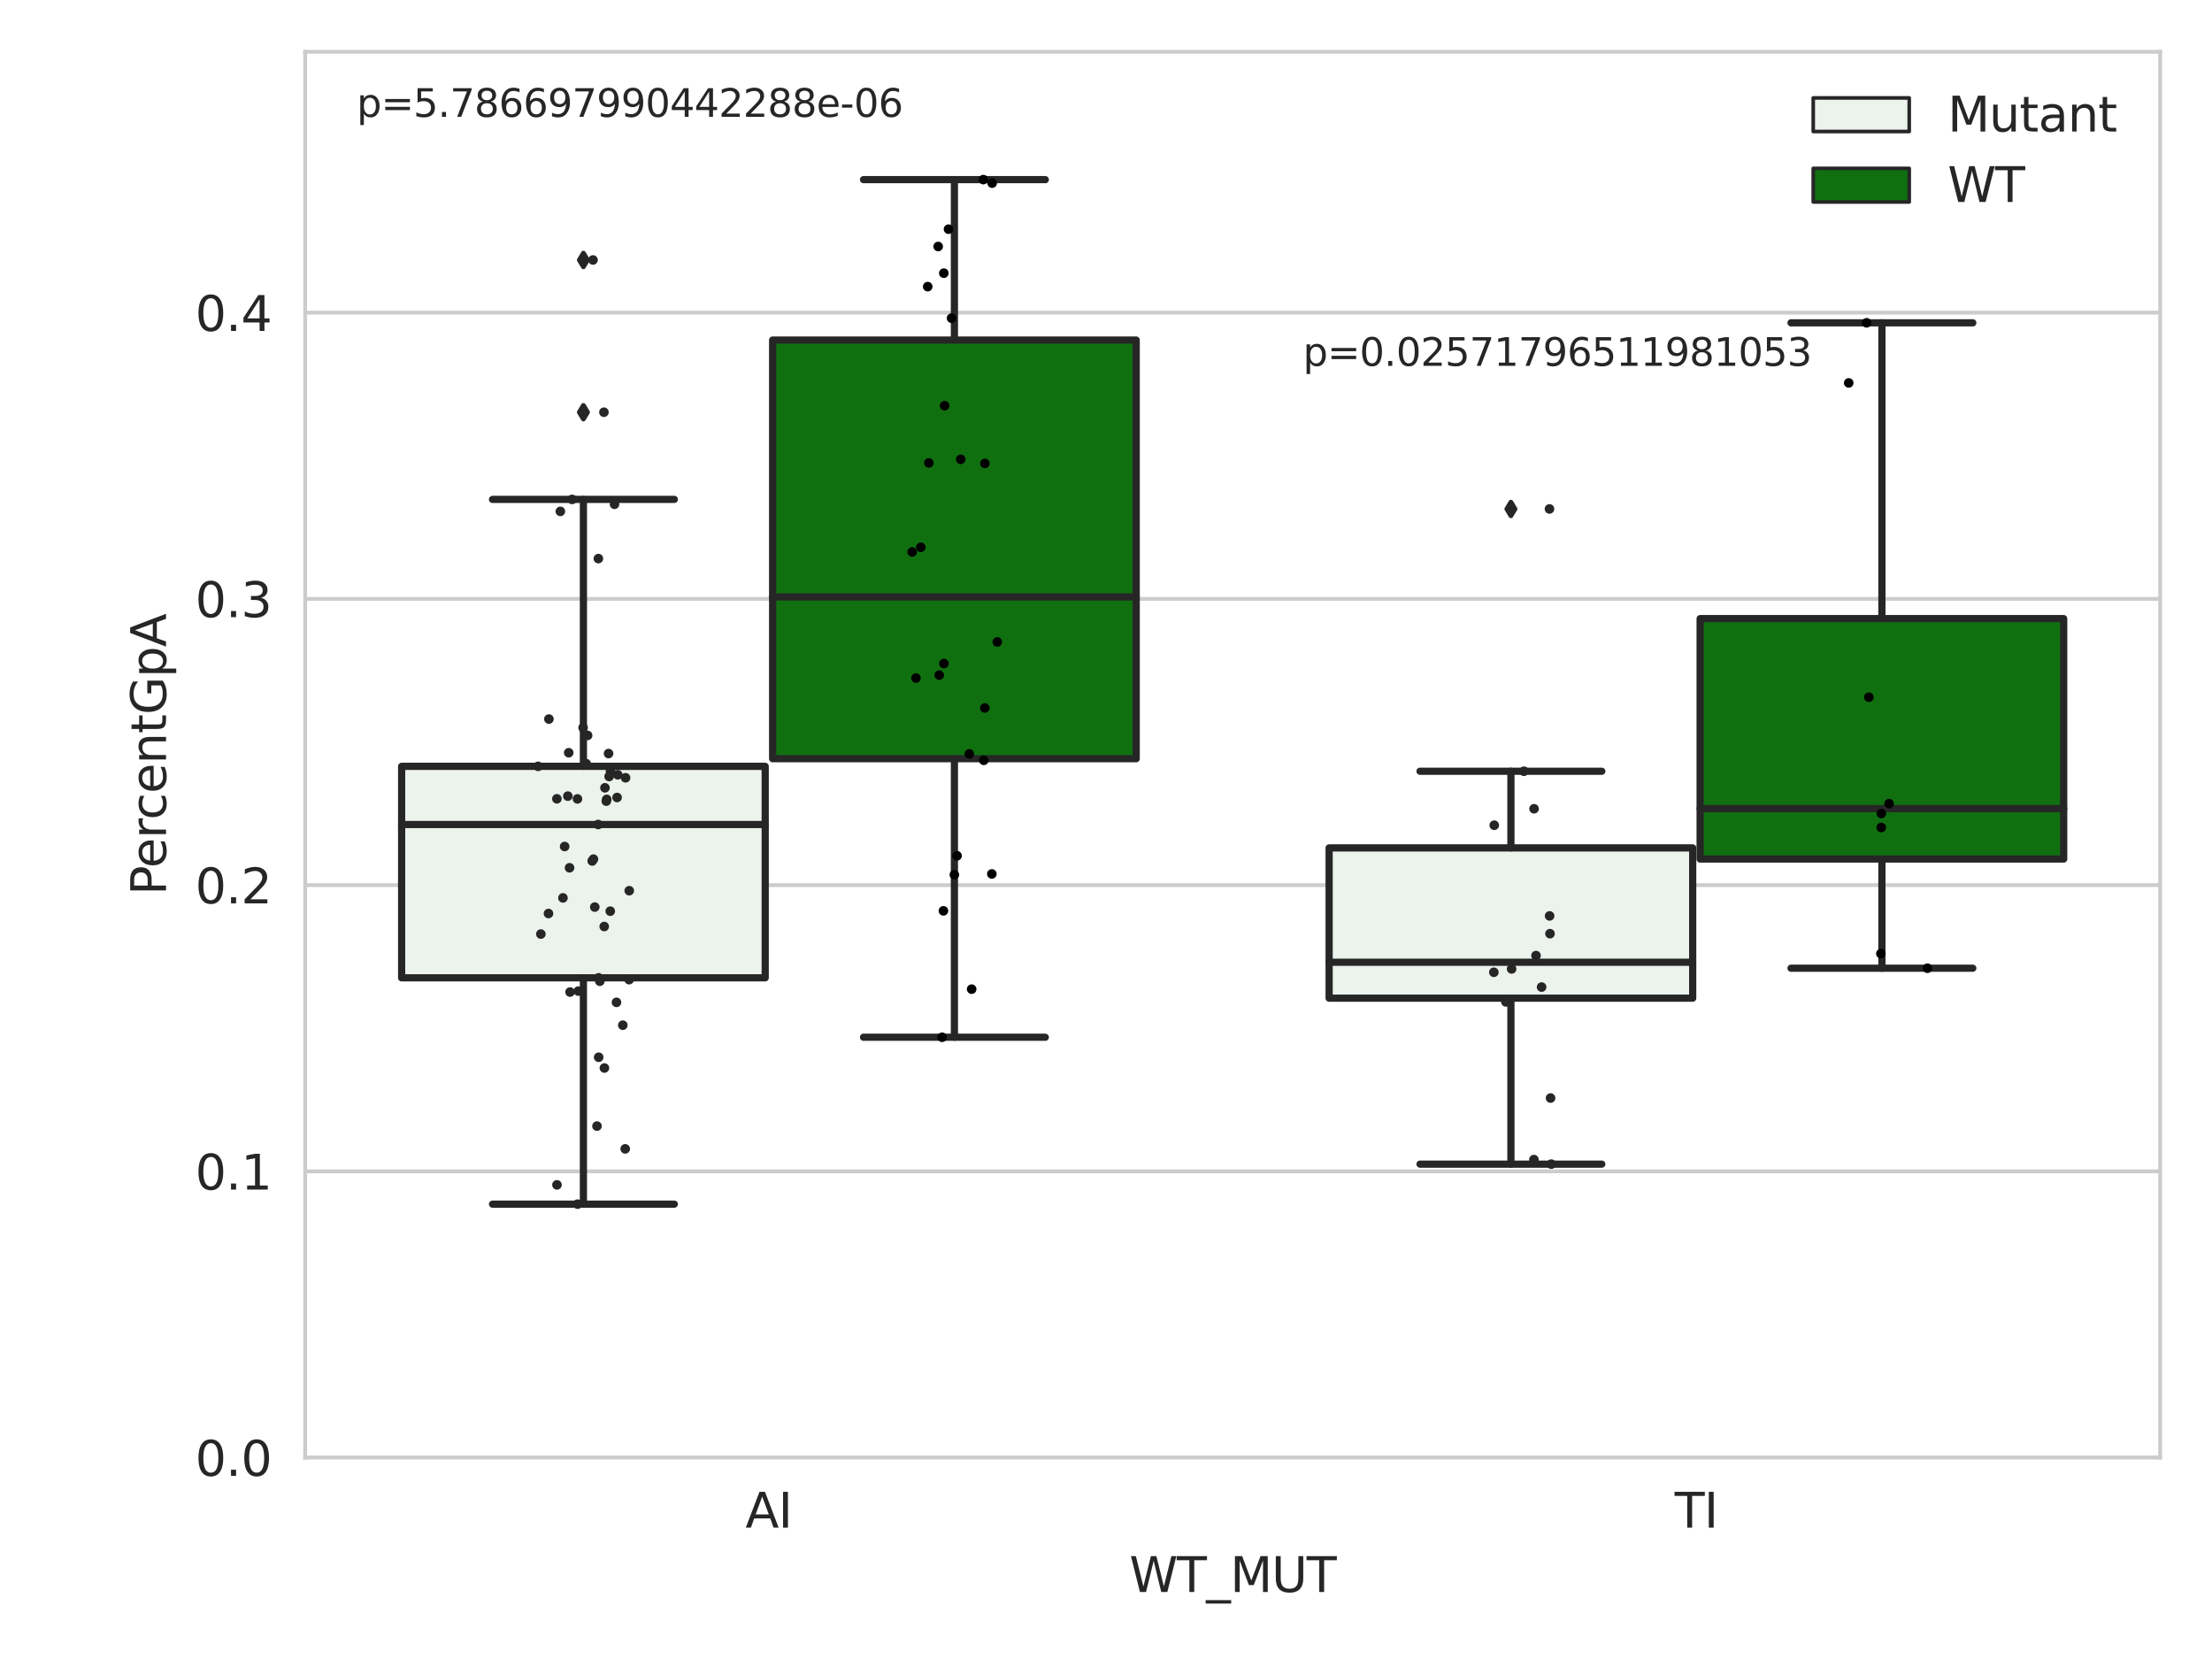 <?xml version="1.0" encoding="utf-8" standalone="no"?>
<!DOCTYPE svg PUBLIC "-//W3C//DTD SVG 1.1//EN"
  "http://www.w3.org/Graphics/SVG/1.1/DTD/svg11.dtd">
<svg xmlns:xlink="http://www.w3.org/1999/xlink" width="460.8pt" height="345.6pt" viewBox="0 0 460.8 345.6" xmlns="http://www.w3.org/2000/svg" version="1.1">
 <defs>
  <style type="text/css">*{stroke-linejoin: round; stroke-linecap: butt}</style>
 </defs>
 <g id="figure_1">
  <g id="patch_1">
   <path d="M 0 345.6 
L 460.8 345.6 
L 460.8 0 
L 0 0 
z
" style="fill: #ffffff"/>
  </g>
  <g id="axes_1">
   <g id="patch_2">
    <path d="M 63.571 303.64 
L 450 303.64 
L 450 10.8 
L 63.571 10.8 
z
" style="fill: #ffffff"/>
   </g>
   <g id="matplotlib.axis_1">
    <g id="xtick_1">
     <g id="text_1">
      <!-- AI -->
      <g style="fill: #262626" transform="translate(155.283 318.238)scale(0.1 -0.1)">
       <defs>
        <path id="DejaVuSans-41" d="M 2188 4044 
L 1331 1722 
L 3047 1722 
L 2188 4044 
z
M 1831 4666 
L 2547 4666 
L 4325 0 
L 3669 0 
L 3244 1197 
L 1141 1197 
L 716 0 
L 50 0 
L 1831 4666 
z
" transform="scale(0.016)"/>
        <path id="DejaVuSans-49" d="M 628 4666 
L 1259 4666 
L 1259 0 
L 628 0 
L 628 4666 
z
" transform="scale(0.016)"/>
       </defs>
       <use xlink:href="#DejaVuSans-41"/>
       <use xlink:href="#DejaVuSans-49" x="68.408"/>
      </g>
     </g>
    </g>
    <g id="xtick_2">
     <g id="text_2">
      <!-- TI -->
      <g style="fill: #262626" transform="translate(348.864 318.238)scale(0.1 -0.1)">
       <defs>
        <path id="DejaVuSans-54" d="M -19 4666 
L 3928 4666 
L 3928 4134 
L 2272 4134 
L 2272 0 
L 1638 0 
L 1638 4134 
L -19 4134 
L -19 4666 
z
" transform="scale(0.016)"/>
       </defs>
       <use xlink:href="#DejaVuSans-54"/>
       <use xlink:href="#DejaVuSans-49" x="61.084"/>
      </g>
     </g>
    </g>
    <g id="text_3">
     <!-- WT_MUT -->
     <g style="fill: #262626" transform="translate(235.261 331.638)scale(0.1 -0.1)">
      <defs>
       <path id="DejaVuSans-57" d="M 213 4666 
L 850 4666 
L 1831 722 
L 2809 4666 
L 3519 4666 
L 4500 722 
L 5478 4666 
L 6119 4666 
L 4947 0 
L 4153 0 
L 3169 4050 
L 2175 0 
L 1381 0 
L 213 4666 
z
" transform="scale(0.016)"/>
       <path id="DejaVuSans-5f" d="M 3263 -1063 
L 3263 -1509 
L -63 -1509 
L -63 -1063 
L 3263 -1063 
z
" transform="scale(0.016)"/>
       <path id="DejaVuSans-4d" d="M 628 4666 
L 1569 4666 
L 2759 1491 
L 3956 4666 
L 4897 4666 
L 4897 0 
L 4281 0 
L 4281 4097 
L 3078 897 
L 2444 897 
L 1241 4097 
L 1241 0 
L 628 0 
L 628 4666 
z
" transform="scale(0.016)"/>
       <path id="DejaVuSans-55" d="M 556 4666 
L 1191 4666 
L 1191 1831 
Q 1191 1081 1462 751 
Q 1734 422 2344 422 
Q 2950 422 3222 751 
Q 3494 1081 3494 1831 
L 3494 4666 
L 4128 4666 
L 4128 1753 
Q 4128 841 3676 375 
Q 3225 -91 2344 -91 
Q 1459 -91 1007 375 
Q 556 841 556 1753 
L 556 4666 
z
" transform="scale(0.016)"/>
      </defs>
      <use xlink:href="#DejaVuSans-57"/>
      <use xlink:href="#DejaVuSans-54" x="98.877"/>
      <use xlink:href="#DejaVuSans-5f" x="159.961"/>
      <use xlink:href="#DejaVuSans-4d" x="209.961"/>
      <use xlink:href="#DejaVuSans-55" x="296.24"/>
      <use xlink:href="#DejaVuSans-54" x="369.434"/>
     </g>
    </g>
   </g>
   <g id="matplotlib.axis_2">
    <g id="ytick_1">
     <g id="line2d_1">
      <path d="M 63.571 303.64 
L 450 303.64 
" clip-path="url(#pd781bfa900)" style="fill: none; stroke: #cccccc; stroke-width: 0.8; stroke-linecap: round"/>
     </g>
     <g id="text_4">
      <!-- 0.0 -->
      <g style="fill: #262626" transform="translate(40.668 307.439)scale(0.1 -0.1)">
       <defs>
        <path id="DejaVuSans-30" d="M 2034 4250 
Q 1547 4250 1301 3770 
Q 1056 3291 1056 2328 
Q 1056 1369 1301 889 
Q 1547 409 2034 409 
Q 2525 409 2770 889 
Q 3016 1369 3016 2328 
Q 3016 3291 2770 3770 
Q 2525 4250 2034 4250 
z
M 2034 4750 
Q 2819 4750 3233 4129 
Q 3647 3509 3647 2328 
Q 3647 1150 3233 529 
Q 2819 -91 2034 -91 
Q 1250 -91 836 529 
Q 422 1150 422 2328 
Q 422 3509 836 4129 
Q 1250 4750 2034 4750 
z
" transform="scale(0.016)"/>
        <path id="DejaVuSans-2e" d="M 684 794 
L 1344 794 
L 1344 0 
L 684 0 
L 684 794 
z
" transform="scale(0.016)"/>
       </defs>
       <use xlink:href="#DejaVuSans-30"/>
       <use xlink:href="#DejaVuSans-2e" x="63.623"/>
       <use xlink:href="#DejaVuSans-30" x="95.41"/>
      </g>
     </g>
    </g>
    <g id="ytick_2">
     <g id="line2d_2">
      <path d="M 63.571 244.014 
L 450 244.014 
" clip-path="url(#pd781bfa900)" style="fill: none; stroke: #cccccc; stroke-width: 0.8; stroke-linecap: round"/>
     </g>
     <g id="text_5">
      <!-- 0.1 -->
      <g style="fill: #262626" transform="translate(40.668 247.813)scale(0.1 -0.1)">
       <defs>
        <path id="DejaVuSans-31" d="M 794 531 
L 1825 531 
L 1825 4091 
L 703 3866 
L 703 4441 
L 1819 4666 
L 2450 4666 
L 2450 531 
L 3481 531 
L 3481 0 
L 794 0 
L 794 531 
z
" transform="scale(0.016)"/>
       </defs>
       <use xlink:href="#DejaVuSans-30"/>
       <use xlink:href="#DejaVuSans-2e" x="63.623"/>
       <use xlink:href="#DejaVuSans-31" x="95.41"/>
      </g>
     </g>
    </g>
    <g id="ytick_3">
     <g id="line2d_3">
      <path d="M 63.571 184.388 
L 450 184.388 
" clip-path="url(#pd781bfa900)" style="fill: none; stroke: #cccccc; stroke-width: 0.8; stroke-linecap: round"/>
     </g>
     <g id="text_6">
      <!-- 0.2 -->
      <g style="fill: #262626" transform="translate(40.668 188.187)scale(0.1 -0.1)">
       <defs>
        <path id="DejaVuSans-32" d="M 1228 531 
L 3431 531 
L 3431 0 
L 469 0 
L 469 531 
Q 828 903 1448 1529 
Q 2069 2156 2228 2338 
Q 2531 2678 2651 2914 
Q 2772 3150 2772 3378 
Q 2772 3750 2511 3984 
Q 2250 4219 1831 4219 
Q 1534 4219 1204 4116 
Q 875 4013 500 3803 
L 500 4441 
Q 881 4594 1212 4672 
Q 1544 4750 1819 4750 
Q 2544 4750 2975 4387 
Q 3406 4025 3406 3419 
Q 3406 3131 3298 2873 
Q 3191 2616 2906 2266 
Q 2828 2175 2409 1742 
Q 1991 1309 1228 531 
z
" transform="scale(0.016)"/>
       </defs>
       <use xlink:href="#DejaVuSans-30"/>
       <use xlink:href="#DejaVuSans-2e" x="63.623"/>
       <use xlink:href="#DejaVuSans-32" x="95.41"/>
      </g>
     </g>
    </g>
    <g id="ytick_4">
     <g id="line2d_4">
      <path d="M 63.571 124.762 
L 450 124.762 
" clip-path="url(#pd781bfa900)" style="fill: none; stroke: #cccccc; stroke-width: 0.8; stroke-linecap: round"/>
     </g>
     <g id="text_7">
      <!-- 0.3 -->
      <g style="fill: #262626" transform="translate(40.668 128.561)scale(0.1 -0.1)">
       <defs>
        <path id="DejaVuSans-33" d="M 2597 2516 
Q 3050 2419 3304 2112 
Q 3559 1806 3559 1356 
Q 3559 666 3084 287 
Q 2609 -91 1734 -91 
Q 1441 -91 1130 -33 
Q 819 25 488 141 
L 488 750 
Q 750 597 1062 519 
Q 1375 441 1716 441 
Q 2309 441 2620 675 
Q 2931 909 2931 1356 
Q 2931 1769 2642 2001 
Q 2353 2234 1838 2234 
L 1294 2234 
L 1294 2753 
L 1863 2753 
Q 2328 2753 2575 2939 
Q 2822 3125 2822 3475 
Q 2822 3834 2567 4026 
Q 2313 4219 1838 4219 
Q 1578 4219 1281 4162 
Q 984 4106 628 3988 
L 628 4550 
Q 988 4650 1302 4700 
Q 1616 4750 1894 4750 
Q 2613 4750 3031 4423 
Q 3450 4097 3450 3541 
Q 3450 3153 3228 2886 
Q 3006 2619 2597 2516 
z
" transform="scale(0.016)"/>
       </defs>
       <use xlink:href="#DejaVuSans-30"/>
       <use xlink:href="#DejaVuSans-2e" x="63.623"/>
       <use xlink:href="#DejaVuSans-33" x="95.41"/>
      </g>
     </g>
    </g>
    <g id="ytick_5">
     <g id="line2d_5">
      <path d="M 63.571 65.136 
L 450 65.136 
" clip-path="url(#pd781bfa900)" style="fill: none; stroke: #cccccc; stroke-width: 0.8; stroke-linecap: round"/>
     </g>
     <g id="text_8">
      <!-- 0.4 -->
      <g style="fill: #262626" transform="translate(40.668 68.935)scale(0.1 -0.1)">
       <defs>
        <path id="DejaVuSans-34" d="M 2419 4116 
L 825 1625 
L 2419 1625 
L 2419 4116 
z
M 2253 4666 
L 3047 4666 
L 3047 1625 
L 3713 1625 
L 3713 1100 
L 3047 1100 
L 3047 0 
L 2419 0 
L 2419 1100 
L 313 1100 
L 313 1709 
L 2253 4666 
z
" transform="scale(0.016)"/>
       </defs>
       <use xlink:href="#DejaVuSans-30"/>
       <use xlink:href="#DejaVuSans-2e" x="63.623"/>
       <use xlink:href="#DejaVuSans-34" x="95.41"/>
      </g>
     </g>
    </g>
    <g id="text_9">
     <!-- PercentGpA -->
     <g style="fill: #262626" transform="translate(34.588 186.497)rotate(-90)scale(0.1 -0.1)">
      <defs>
       <path id="DejaVuSans-50" d="M 1259 4147 
L 1259 2394 
L 2053 2394 
Q 2494 2394 2734 2622 
Q 2975 2850 2975 3272 
Q 2975 3691 2734 3919 
Q 2494 4147 2053 4147 
L 1259 4147 
z
M 628 4666 
L 2053 4666 
Q 2838 4666 3239 4311 
Q 3641 3956 3641 3272 
Q 3641 2581 3239 2228 
Q 2838 1875 2053 1875 
L 1259 1875 
L 1259 0 
L 628 0 
L 628 4666 
z
" transform="scale(0.016)"/>
       <path id="DejaVuSans-65" d="M 3597 1894 
L 3597 1613 
L 953 1613 
Q 991 1019 1311 708 
Q 1631 397 2203 397 
Q 2534 397 2845 478 
Q 3156 559 3463 722 
L 3463 178 
Q 3153 47 2828 -22 
Q 2503 -91 2169 -91 
Q 1331 -91 842 396 
Q 353 884 353 1716 
Q 353 2575 817 3079 
Q 1281 3584 2069 3584 
Q 2775 3584 3186 3129 
Q 3597 2675 3597 1894 
z
M 3022 2063 
Q 3016 2534 2758 2815 
Q 2500 3097 2075 3097 
Q 1594 3097 1305 2825 
Q 1016 2553 972 2059 
L 3022 2063 
z
" transform="scale(0.016)"/>
       <path id="DejaVuSans-72" d="M 2631 2963 
Q 2534 3019 2420 3045 
Q 2306 3072 2169 3072 
Q 1681 3072 1420 2755 
Q 1159 2438 1159 1844 
L 1159 0 
L 581 0 
L 581 3500 
L 1159 3500 
L 1159 2956 
Q 1341 3275 1631 3429 
Q 1922 3584 2338 3584 
Q 2397 3584 2469 3576 
Q 2541 3569 2628 3553 
L 2631 2963 
z
" transform="scale(0.016)"/>
       <path id="DejaVuSans-63" d="M 3122 3366 
L 3122 2828 
Q 2878 2963 2633 3030 
Q 2388 3097 2138 3097 
Q 1578 3097 1268 2742 
Q 959 2388 959 1747 
Q 959 1106 1268 751 
Q 1578 397 2138 397 
Q 2388 397 2633 464 
Q 2878 531 3122 666 
L 3122 134 
Q 2881 22 2623 -34 
Q 2366 -91 2075 -91 
Q 1284 -91 818 406 
Q 353 903 353 1747 
Q 353 2603 823 3093 
Q 1294 3584 2113 3584 
Q 2378 3584 2631 3529 
Q 2884 3475 3122 3366 
z
" transform="scale(0.016)"/>
       <path id="DejaVuSans-6e" d="M 3513 2113 
L 3513 0 
L 2938 0 
L 2938 2094 
Q 2938 2591 2744 2837 
Q 2550 3084 2163 3084 
Q 1697 3084 1428 2787 
Q 1159 2491 1159 1978 
L 1159 0 
L 581 0 
L 581 3500 
L 1159 3500 
L 1159 2956 
Q 1366 3272 1645 3428 
Q 1925 3584 2291 3584 
Q 2894 3584 3203 3211 
Q 3513 2838 3513 2113 
z
" transform="scale(0.016)"/>
       <path id="DejaVuSans-74" d="M 1172 4494 
L 1172 3500 
L 2356 3500 
L 2356 3053 
L 1172 3053 
L 1172 1153 
Q 1172 725 1289 603 
Q 1406 481 1766 481 
L 2356 481 
L 2356 0 
L 1766 0 
Q 1100 0 847 248 
Q 594 497 594 1153 
L 594 3053 
L 172 3053 
L 172 3500 
L 594 3500 
L 594 4494 
L 1172 4494 
z
" transform="scale(0.016)"/>
       <path id="DejaVuSans-47" d="M 3809 666 
L 3809 1919 
L 2778 1919 
L 2778 2438 
L 4434 2438 
L 4434 434 
Q 4069 175 3628 42 
Q 3188 -91 2688 -91 
Q 1594 -91 976 548 
Q 359 1188 359 2328 
Q 359 3472 976 4111 
Q 1594 4750 2688 4750 
Q 3144 4750 3555 4637 
Q 3966 4525 4313 4306 
L 4313 3634 
Q 3963 3931 3569 4081 
Q 3175 4231 2741 4231 
Q 1884 4231 1454 3753 
Q 1025 3275 1025 2328 
Q 1025 1384 1454 906 
Q 1884 428 2741 428 
Q 3075 428 3337 486 
Q 3600 544 3809 666 
z
" transform="scale(0.016)"/>
       <path id="DejaVuSans-70" d="M 1159 525 
L 1159 -1331 
L 581 -1331 
L 581 3500 
L 1159 3500 
L 1159 2969 
Q 1341 3281 1617 3432 
Q 1894 3584 2278 3584 
Q 2916 3584 3314 3078 
Q 3713 2572 3713 1747 
Q 3713 922 3314 415 
Q 2916 -91 2278 -91 
Q 1894 -91 1617 61 
Q 1341 213 1159 525 
z
M 3116 1747 
Q 3116 2381 2855 2742 
Q 2594 3103 2138 3103 
Q 1681 3103 1420 2742 
Q 1159 2381 1159 1747 
Q 1159 1113 1420 752 
Q 1681 391 2138 391 
Q 2594 391 2855 752 
Q 3116 1113 3116 1747 
z
" transform="scale(0.016)"/>
      </defs>
      <use xlink:href="#DejaVuSans-50"/>
      <use xlink:href="#DejaVuSans-65" x="56.678"/>
      <use xlink:href="#DejaVuSans-72" x="118.201"/>
      <use xlink:href="#DejaVuSans-63" x="157.064"/>
      <use xlink:href="#DejaVuSans-65" x="212.045"/>
      <use xlink:href="#DejaVuSans-6e" x="273.568"/>
      <use xlink:href="#DejaVuSans-74" x="336.947"/>
      <use xlink:href="#DejaVuSans-47" x="376.156"/>
      <use xlink:href="#DejaVuSans-70" x="453.646"/>
      <use xlink:href="#DejaVuSans-41" x="517.123"/>
     </g>
    </g>
   </g>
   <g id="patch_3">
    <path d="M 83.666 203.7 
L 159.406 203.7 
L 159.406 159.64 
L 83.666 159.64 
L 83.666 203.7 
z
" clip-path="url(#pd781bfa900)" style="fill: #ecf2ec; stroke: #262626; stroke-width: 1.5; stroke-linejoin: miter"/>
   </g>
   <g id="patch_4">
    <path d="M 160.951 158.053 
L 236.691 158.053 
L 236.691 70.84 
L 160.951 70.84 
L 160.951 158.053 
z
" clip-path="url(#pd781bfa900)" style="fill: #107010; stroke: #262626; stroke-width: 1.5; stroke-linejoin: miter"/>
   </g>
   <g id="patch_5">
    <path d="M 276.88 207.942 
L 352.62 207.942 
L 352.62 176.633 
L 276.88 176.633 
L 276.88 207.942 
z
" clip-path="url(#pd781bfa900)" style="fill: #ecf2ec; stroke: #262626; stroke-width: 1.5; stroke-linejoin: miter"/>
   </g>
   <g id="patch_6">
    <path d="M 354.166 178.954 
L 429.906 178.954 
L 429.906 128.869 
L 354.166 128.869 
L 354.166 178.954 
z
" clip-path="url(#pd781bfa900)" style="fill: #107010; stroke: #262626; stroke-width: 1.5; stroke-linejoin: miter"/>
   </g>
   <g id="patch_7">
    <path d="M 160.178 303.64 
L 160.178 303.64 
L 160.178 303.64 
L 160.178 303.64 
z
" clip-path="url(#pd781bfa900)" style="fill: #ecf2ec; stroke: #262626; stroke-width: 0.75; stroke-linejoin: miter"/>
   </g>
   <g id="patch_8">
    <path d="M 160.178 303.64 
L 160.178 303.64 
L 160.178 303.64 
L 160.178 303.64 
z
" clip-path="url(#pd781bfa900)" style="fill: #107010; stroke: #262626; stroke-width: 0.75; stroke-linejoin: miter"/>
   </g>
   <g id="PathCollection_1"/>
   <g id="PathCollection_2"/>
   <g id="line2d_6">
    <path d="M 121.536 203.7 
L 121.536 250.846 
" clip-path="url(#pd781bfa900)" style="fill: none; stroke: #262626; stroke-width: 1.5; stroke-linecap: round"/>
   </g>
   <g id="line2d_7">
    <path d="M 121.536 159.64 
L 121.536 104.035 
" clip-path="url(#pd781bfa900)" style="fill: none; stroke: #262626; stroke-width: 1.5; stroke-linecap: round"/>
   </g>
   <g id="line2d_8">
    <path d="M 102.601 250.846 
L 140.471 250.846 
" clip-path="url(#pd781bfa900)" style="fill: none; stroke: #262626; stroke-width: 1.5; stroke-linecap: round"/>
   </g>
   <g id="line2d_9">
    <path d="M 102.601 104.035 
L 140.471 104.035 
" clip-path="url(#pd781bfa900)" style="fill: none; stroke: #262626; stroke-width: 1.5; stroke-linecap: round"/>
   </g>
   <g id="line2d_10">
    <defs>
     <path id="ma74f182b43" d="M -0 1.414 
L 0.849 0 
L 0 -1.414 
L -0.849 -0 
z
" style="stroke: #262626; stroke-linejoin: miter"/>
    </defs>
    <g clip-path="url(#pd781bfa900)">
     <use xlink:href="#ma74f182b43" x="121.536" y="85.874" style="fill: #262626; stroke: #262626; stroke-linejoin: miter"/>
     <use xlink:href="#ma74f182b43" x="121.536" y="54.156" style="fill: #262626; stroke: #262626; stroke-linejoin: miter"/>
    </g>
   </g>
   <g id="line2d_11">
    <path d="M 198.821 158.053 
L 198.821 216.077 
" clip-path="url(#pd781bfa900)" style="fill: none; stroke: #262626; stroke-width: 1.5; stroke-linecap: round"/>
   </g>
   <g id="line2d_12">
    <path d="M 198.821 70.84 
L 198.821 37.422 
" clip-path="url(#pd781bfa900)" style="fill: none; stroke: #262626; stroke-width: 1.5; stroke-linecap: round"/>
   </g>
   <g id="line2d_13">
    <path d="M 179.886 216.077 
L 217.756 216.077 
" clip-path="url(#pd781bfa900)" style="fill: none; stroke: #262626; stroke-width: 1.5; stroke-linecap: round"/>
   </g>
   <g id="line2d_14">
    <path d="M 179.886 37.422 
L 217.756 37.422 
" clip-path="url(#pd781bfa900)" style="fill: none; stroke: #262626; stroke-width: 1.5; stroke-linecap: round"/>
   </g>
   <g id="line2d_15"/>
   <g id="line2d_16">
    <path d="M 314.75 207.942 
L 314.75 242.512 
" clip-path="url(#pd781bfa900)" style="fill: none; stroke: #262626; stroke-width: 1.5; stroke-linecap: round"/>
   </g>
   <g id="line2d_17">
    <path d="M 314.75 176.633 
L 314.75 160.666 
" clip-path="url(#pd781bfa900)" style="fill: none; stroke: #262626; stroke-width: 1.5; stroke-linecap: round"/>
   </g>
   <g id="line2d_18">
    <path d="M 295.815 242.512 
L 333.685 242.512 
" clip-path="url(#pd781bfa900)" style="fill: none; stroke: #262626; stroke-width: 1.5; stroke-linecap: round"/>
   </g>
   <g id="line2d_19">
    <path d="M 295.815 160.666 
L 333.685 160.666 
" clip-path="url(#pd781bfa900)" style="fill: none; stroke: #262626; stroke-width: 1.5; stroke-linecap: round"/>
   </g>
   <g id="line2d_20">
    <g clip-path="url(#pd781bfa900)">
     <use xlink:href="#ma74f182b43" x="314.75" y="106.025" style="fill: #262626; stroke: #262626; stroke-linejoin: miter"/>
    </g>
   </g>
   <g id="line2d_21">
    <path d="M 392.036 178.954 
L 392.036 201.698 
" clip-path="url(#pd781bfa900)" style="fill: none; stroke: #262626; stroke-width: 1.5; stroke-linecap: round"/>
   </g>
   <g id="line2d_22">
    <path d="M 392.036 128.869 
L 392.036 67.249 
" clip-path="url(#pd781bfa900)" style="fill: none; stroke: #262626; stroke-width: 1.5; stroke-linecap: round"/>
   </g>
   <g id="line2d_23">
    <path d="M 373.101 201.698 
L 410.971 201.698 
" clip-path="url(#pd781bfa900)" style="fill: none; stroke: #262626; stroke-width: 1.5; stroke-linecap: round"/>
   </g>
   <g id="line2d_24">
    <path d="M 373.101 67.249 
L 410.971 67.249 
" clip-path="url(#pd781bfa900)" style="fill: none; stroke: #262626; stroke-width: 1.5; stroke-linecap: round"/>
   </g>
   <g id="line2d_25"/>
   <g id="line2d_26">
    <path d="M 83.666 171.757 
L 159.406 171.757 
" clip-path="url(#pd781bfa900)" style="fill: none; stroke: #262626; stroke-width: 1.5; stroke-linecap: round"/>
   </g>
   <g id="line2d_27">
    <path d="M 160.951 124.357 
L 236.691 124.357 
" clip-path="url(#pd781bfa900)" style="fill: none; stroke: #262626; stroke-width: 1.5; stroke-linecap: round"/>
   </g>
   <g id="line2d_28">
    <path d="M 276.88 200.457 
L 352.62 200.457 
" clip-path="url(#pd781bfa900)" style="fill: none; stroke: #262626; stroke-width: 1.5; stroke-linecap: round"/>
   </g>
   <g id="line2d_29">
    <path d="M 354.166 168.439 
L 429.906 168.439 
" clip-path="url(#pd781bfa900)" style="fill: none; stroke: #262626; stroke-width: 1.5; stroke-linecap: round"/>
   </g>
   <g id="patch_9">
    <path d="M 63.571 303.64 
L 63.571 10.8 
" style="fill: none; stroke: #cccccc; stroke-width: 0.8; stroke-linejoin: miter; stroke-linecap: square"/>
   </g>
   <g id="patch_10">
    <path d="M 450 303.64 
L 450 10.8 
" style="fill: none; stroke: #cccccc; stroke-width: 0.8; stroke-linejoin: miter; stroke-linecap: square"/>
   </g>
   <g id="patch_11">
    <path d="M 63.571 303.64 
L 450 303.64 
" style="fill: none; stroke: #cccccc; stroke-width: 0.8; stroke-linejoin: miter; stroke-linecap: square"/>
   </g>
   <g id="patch_12">
    <path d="M 63.571 10.8 
L 450 10.8 
" style="fill: none; stroke: #cccccc; stroke-width: 0.8; stroke-linejoin: miter; stroke-linecap: square"/>
   </g>
   <g id="PathCollection_3">
    <defs>
     <path id="C0_0_d3808925a3" d="M 0 1 
C 0.265 1 0.52 0.895 0.707 0.707 
C 0.895 0.52 1 0.265 1 -0 
C 1 -0.265 0.895 -0.52 0.707 -0.707 
C 0.52 -0.895 0.265 -1 0 -1 
C -0.265 -1 -0.52 -0.895 -0.707 -0.707 
C -0.895 -0.52 -1 -0.265 -1 0 
C -1 0.265 -0.895 0.52 -0.707 0.707 
C -0.52 0.895 -0.265 1 0 1 
z
"/>
    </defs>
    <g clip-path="url(#pd781bfa900)">
     <use xlink:href="#C0_0_d3808925a3" x="128.549" y="166.133" style="fill: #262626"/>
    </g>
    <g clip-path="url(#pd781bfa900)">
     <use xlink:href="#C0_0_d3808925a3" x="120.294" y="166.424" style="fill: #262626"/>
    </g>
    <g clip-path="url(#pd781bfa900)">
     <use xlink:href="#C0_0_d3808925a3" x="122.097" y="159.071" style="fill: #262626"/>
    </g>
    <g clip-path="url(#pd781bfa900)">
     <use xlink:href="#C0_0_d3808925a3" x="117.275" y="187.048" style="fill: #262626"/>
    </g>
    <g clip-path="url(#pd781bfa900)">
     <use xlink:href="#C0_0_d3808925a3" x="114.259" y="190.301" style="fill: #262626"/>
    </g>
    <g clip-path="url(#pd781bfa900)">
     <use xlink:href="#C0_0_d3808925a3" x="126.023" y="164.114" style="fill: #262626"/>
    </g>
    <g clip-path="url(#pd781bfa900)">
     <use xlink:href="#C0_0_d3808925a3" x="129.744" y="213.565" style="fill: #262626"/>
    </g>
    <g clip-path="url(#pd781bfa900)">
     <use xlink:href="#C0_0_d3808925a3" x="125.809" y="85.874" style="fill: #262626"/>
    </g>
    <g clip-path="url(#pd781bfa900)">
     <use xlink:href="#C0_0_d3808925a3" x="123.626" y="178.976" style="fill: #262626"/>
    </g>
    <g clip-path="url(#pd781bfa900)">
     <use xlink:href="#C0_0_d3808925a3" x="124.604" y="171.757" style="fill: #262626"/>
    </g>
    <g clip-path="url(#pd781bfa900)">
     <use xlink:href="#C0_0_d3808925a3" x="121.468" y="151.582" style="fill: #262626"/>
    </g>
    <g clip-path="url(#pd781bfa900)">
     <use xlink:href="#C0_0_d3808925a3" x="122.408" y="153.199" style="fill: #262626"/>
    </g>
    <g clip-path="url(#pd781bfa900)">
     <use xlink:href="#C0_0_d3808925a3" x="124.652" y="116.363" style="fill: #262626"/>
    </g>
    <g clip-path="url(#pd781bfa900)">
     <use xlink:href="#C0_0_d3808925a3" x="123.373" y="179.357" style="fill: #262626"/>
    </g>
    <g clip-path="url(#pd781bfa900)">
     <use xlink:href="#C0_0_d3808925a3" x="124.716" y="220.244" style="fill: #262626"/>
    </g>
    <g clip-path="url(#pd781bfa900)">
     <use xlink:href="#C0_0_d3808925a3" x="120.325" y="250.846" style="fill: #262626"/>
    </g>
    <g clip-path="url(#pd781bfa900)">
     <use xlink:href="#C0_0_d3808925a3" x="119.183" y="104.035" style="fill: #262626"/>
    </g>
    <g clip-path="url(#pd781bfa900)">
     <use xlink:href="#C0_0_d3808925a3" x="116.01" y="166.405" style="fill: #262626"/>
    </g>
    <g clip-path="url(#pd781bfa900)">
     <use xlink:href="#C0_0_d3808925a3" x="118.474" y="156.807" style="fill: #262626"/>
    </g>
    <g clip-path="url(#pd781bfa900)">
     <use xlink:href="#C0_0_d3808925a3" x="128.425" y="208.807" style="fill: #262626"/>
    </g>
    <g clip-path="url(#pd781bfa900)">
     <use xlink:href="#C0_0_d3808925a3" x="130.245" y="239.328" style="fill: #262626"/>
    </g>
    <g clip-path="url(#pd781bfa900)">
     <use xlink:href="#C0_0_d3808925a3" x="114.346" y="149.792" style="fill: #262626"/>
    </g>
    <g clip-path="url(#pd781bfa900)">
     <use xlink:href="#C0_0_d3808925a3" x="125.911" y="222.487" style="fill: #262626"/>
    </g>
    <g clip-path="url(#pd781bfa900)">
     <use xlink:href="#C0_0_d3808925a3" x="124.699" y="203.7" style="fill: #262626"/>
    </g>
    <g clip-path="url(#pd781bfa900)">
     <use xlink:href="#C0_0_d3808925a3" x="112.098" y="159.64" style="fill: #262626"/>
    </g>
    <g clip-path="url(#pd781bfa900)">
     <use xlink:href="#C0_0_d3808925a3" x="116.027" y="246.827" style="fill: #262626"/>
    </g>
    <g clip-path="url(#pd781bfa900)">
     <use xlink:href="#C0_0_d3808925a3" x="127.125" y="189.812" style="fill: #262626"/>
    </g>
    <g clip-path="url(#pd781bfa900)">
     <use xlink:href="#C0_0_d3808925a3" x="127.167" y="160.666" style="fill: #262626"/>
    </g>
    <g clip-path="url(#pd781bfa900)">
     <use xlink:href="#C0_0_d3808925a3" x="128.694" y="161.398" style="fill: #262626"/>
    </g>
    <g clip-path="url(#pd781bfa900)">
     <use xlink:href="#C0_0_d3808925a3" x="123.532" y="54.156" style="fill: #262626"/>
    </g>
    <g clip-path="url(#pd781bfa900)">
     <use xlink:href="#C0_0_d3808925a3" x="120.475" y="206.464" style="fill: #262626"/>
    </g>
    <g clip-path="url(#pd781bfa900)">
     <use xlink:href="#C0_0_d3808925a3" x="118.645" y="180.775" style="fill: #262626"/>
    </g>
    <g clip-path="url(#pd781bfa900)">
     <use xlink:href="#C0_0_d3808925a3" x="118.289" y="165.847" style="fill: #262626"/>
    </g>
    <g clip-path="url(#pd781bfa900)">
     <use xlink:href="#C0_0_d3808925a3" x="124.364" y="234.584" style="fill: #262626"/>
    </g>
    <g clip-path="url(#pd781bfa900)">
     <use xlink:href="#C0_0_d3808925a3" x="117.627" y="176.345" style="fill: #262626"/>
    </g>
    <g clip-path="url(#pd781bfa900)">
     <use xlink:href="#C0_0_d3808925a3" x="123.905" y="188.96" style="fill: #262626"/>
    </g>
    <g clip-path="url(#pd781bfa900)">
     <use xlink:href="#C0_0_d3808925a3" x="126.892" y="161.758" style="fill: #262626"/>
    </g>
    <g clip-path="url(#pd781bfa900)">
     <use xlink:href="#C0_0_d3808925a3" x="125.87" y="193.008" style="fill: #262626"/>
    </g>
    <g clip-path="url(#pd781bfa900)">
     <use xlink:href="#C0_0_d3808925a3" x="130.317" y="162.025" style="fill: #262626"/>
    </g>
    <g clip-path="url(#pd781bfa900)">
     <use xlink:href="#C0_0_d3808925a3" x="131.062" y="204.078" style="fill: #262626"/>
    </g>
    <g clip-path="url(#pd781bfa900)">
     <use xlink:href="#C0_0_d3808925a3" x="126.775" y="156.978" style="fill: #262626"/>
    </g>
    <g clip-path="url(#pd781bfa900)">
     <use xlink:href="#C0_0_d3808925a3" x="126.395" y="166.524" style="fill: #262626"/>
    </g>
    <g clip-path="url(#pd781bfa900)">
     <use xlink:href="#C0_0_d3808925a3" x="118.755" y="206.665" style="fill: #262626"/>
    </g>
    <g clip-path="url(#pd781bfa900)">
     <use xlink:href="#C0_0_d3808925a3" x="124.957" y="204.412" style="fill: #262626"/>
    </g>
    <g clip-path="url(#pd781bfa900)">
     <use xlink:href="#C0_0_d3808925a3" x="131.082" y="185.55" style="fill: #262626"/>
    </g>
    <g clip-path="url(#pd781bfa900)">
     <use xlink:href="#C0_0_d3808925a3" x="128.014" y="105.048" style="fill: #262626"/>
    </g>
    <g clip-path="url(#pd781bfa900)">
     <use xlink:href="#C0_0_d3808925a3" x="112.673" y="194.582" style="fill: #262626"/>
    </g>
    <g clip-path="url(#pd781bfa900)">
     <use xlink:href="#C0_0_d3808925a3" x="126.303" y="166.889" style="fill: #262626"/>
    </g>
    <g clip-path="url(#pd781bfa900)">
     <use xlink:href="#C0_0_d3808925a3" x="116.733" y="106.53" style="fill: #262626"/>
    </g>
   </g>
   <g id="PathCollection_4">
    <defs>
     <path id="C1_0_8a86771e11" d="M 0 1 
C 0.265 1 0.52 0.895 0.707 0.707 
C 0.895 0.52 1 0.265 1 -0 
C 1 -0.265 0.895 -0.52 0.707 -0.707 
C 0.52 -0.895 0.265 -1 0 -1 
C -0.265 -1 -0.52 -0.895 -0.707 -0.707 
C -0.895 -0.52 -1 -0.265 -1 0 
C -1 0.265 -0.895 0.52 -0.707 0.707 
C -0.52 0.895 -0.265 1 0 1 
z
"/>
    </defs>
    <g clip-path="url(#pd781bfa900)">
     <use xlink:href="#C1_0_8a86771e11" x="200.138" y="95.687"/>
    </g>
    <g clip-path="url(#pd781bfa900)">
     <use xlink:href="#C1_0_8a86771e11" x="193.257" y="59.709"/>
    </g>
    <g clip-path="url(#pd781bfa900)">
     <use xlink:href="#C1_0_8a86771e11" x="201.919" y="157.048"/>
    </g>
    <g clip-path="url(#pd781bfa900)">
     <use xlink:href="#C1_0_8a86771e11" x="204.842" y="37.422"/>
    </g>
    <g clip-path="url(#pd781bfa900)">
     <use xlink:href="#C1_0_8a86771e11" x="206.624" y="182.057"/>
    </g>
    <g clip-path="url(#pd781bfa900)">
     <use xlink:href="#C1_0_8a86771e11" x="199.372" y="178.275"/>
    </g>
    <g clip-path="url(#pd781bfa900)">
     <use xlink:href="#C1_0_8a86771e11" x="193.496" y="96.433"/>
    </g>
    <g clip-path="url(#pd781bfa900)">
     <use xlink:href="#C1_0_8a86771e11" x="195.651" y="140.636"/>
    </g>
    <g clip-path="url(#pd781bfa900)">
     <use xlink:href="#C1_0_8a86771e11" x="198.227" y="66.283"/>
    </g>
    <g clip-path="url(#pd781bfa900)">
     <use xlink:href="#C1_0_8a86771e11" x="198.817" y="182.218"/>
    </g>
    <g clip-path="url(#pd781bfa900)">
     <use xlink:href="#C1_0_8a86771e11" x="196.779" y="84.513"/>
    </g>
    <g clip-path="url(#pd781bfa900)">
     <use xlink:href="#C1_0_8a86771e11" x="197.594" y="47.741"/>
    </g>
    <g clip-path="url(#pd781bfa900)">
     <use xlink:href="#C1_0_8a86771e11" x="202.413" y="206.06"/>
    </g>
    <g clip-path="url(#pd781bfa900)">
     <use xlink:href="#C1_0_8a86771e11" x="196.265" y="216.077"/>
    </g>
    <g clip-path="url(#pd781bfa900)">
     <use xlink:href="#C1_0_8a86771e11" x="207.751" y="133.732"/>
    </g>
    <g clip-path="url(#pd781bfa900)">
     <use xlink:href="#C1_0_8a86771e11" x="195.438" y="51.349"/>
    </g>
    <g clip-path="url(#pd781bfa900)">
     <use xlink:href="#C1_0_8a86771e11" x="206.684" y="38.147"/>
    </g>
    <g clip-path="url(#pd781bfa900)">
     <use xlink:href="#C1_0_8a86771e11" x="190.806" y="141.257"/>
    </g>
    <g clip-path="url(#pd781bfa900)">
     <use xlink:href="#C1_0_8a86771e11" x="196.636" y="138.227"/>
    </g>
    <g clip-path="url(#pd781bfa900)">
     <use xlink:href="#C1_0_8a86771e11" x="191.818" y="114.01"/>
    </g>
    <g clip-path="url(#pd781bfa900)">
     <use xlink:href="#C1_0_8a86771e11" x="196.534" y="189.744"/>
    </g>
    <g clip-path="url(#pd781bfa900)">
     <use xlink:href="#C1_0_8a86771e11" x="205.17" y="96.539"/>
    </g>
    <g clip-path="url(#pd781bfa900)">
     <use xlink:href="#C1_0_8a86771e11" x="204.942" y="158.388"/>
    </g>
    <g clip-path="url(#pd781bfa900)">
     <use xlink:href="#C1_0_8a86771e11" x="190.027" y="114.982"/>
    </g>
    <g clip-path="url(#pd781bfa900)">
     <use xlink:href="#C1_0_8a86771e11" x="205.15" y="147.474"/>
    </g>
    <g clip-path="url(#pd781bfa900)">
     <use xlink:href="#C1_0_8a86771e11" x="196.614" y="56.904"/>
    </g>
   </g>
   <g id="PathCollection_5">
    <defs>
     <path id="C2_0_7a84d55fc4" d="M 0 1 
C 0.265 1 0.52 0.895 0.707 0.707 
C 0.895 0.52 1 0.265 1 -0 
C 1 -0.265 0.895 -0.52 0.707 -0.707 
C 0.52 -0.895 0.265 -1 0 -1 
C -0.265 -1 -0.52 -0.895 -0.707 -0.707 
C -0.895 -0.52 -1 -0.265 -1 0 
C -1 0.265 -0.895 0.52 -0.707 0.707 
C -0.52 0.895 -0.265 1 0 1 
z
"/>
    </defs>
    <g clip-path="url(#pd781bfa900)">
     <use xlink:href="#C2_0_7a84d55fc4" x="322.785" y="106.025" style="fill: #262626"/>
    </g>
    <g clip-path="url(#pd781bfa900)">
     <use xlink:href="#C2_0_7a84d55fc4" x="322.812" y="190.802" style="fill: #262626"/>
    </g>
    <g clip-path="url(#pd781bfa900)">
     <use xlink:href="#C2_0_7a84d55fc4" x="311.281" y="171.91" style="fill: #262626"/>
    </g>
    <g clip-path="url(#pd781bfa900)">
     <use xlink:href="#C2_0_7a84d55fc4" x="323.16" y="242.512" style="fill: #262626"/>
    </g>
    <g clip-path="url(#pd781bfa900)">
     <use xlink:href="#C2_0_7a84d55fc4" x="319.547" y="241.562" style="fill: #262626"/>
    </g>
    <g clip-path="url(#pd781bfa900)">
     <use xlink:href="#C2_0_7a84d55fc4" x="311.197" y="202.543" style="fill: #262626"/>
    </g>
    <g clip-path="url(#pd781bfa900)">
     <use xlink:href="#C2_0_7a84d55fc4" x="313.707" y="208.714" style="fill: #262626"/>
    </g>
    <g clip-path="url(#pd781bfa900)">
     <use xlink:href="#C2_0_7a84d55fc4" x="323.01" y="228.745" style="fill: #262626"/>
    </g>
    <g clip-path="url(#pd781bfa900)">
     <use xlink:href="#C2_0_7a84d55fc4" x="319.98" y="199.07" style="fill: #262626"/>
    </g>
    <g clip-path="url(#pd781bfa900)">
     <use xlink:href="#C2_0_7a84d55fc4" x="314.894" y="201.843" style="fill: #262626"/>
    </g>
    <g clip-path="url(#pd781bfa900)">
     <use xlink:href="#C2_0_7a84d55fc4" x="321.145" y="205.624" style="fill: #262626"/>
    </g>
    <g clip-path="url(#pd781bfa900)">
     <use xlink:href="#C2_0_7a84d55fc4" x="317.465" y="160.666" style="fill: #262626"/>
    </g>
    <g clip-path="url(#pd781bfa900)">
     <use xlink:href="#C2_0_7a84d55fc4" x="322.891" y="194.501" style="fill: #262626"/>
    </g>
    <g clip-path="url(#pd781bfa900)">
     <use xlink:href="#C2_0_7a84d55fc4" x="319.572" y="168.479" style="fill: #262626"/>
    </g>
   </g>
   <g id="PathCollection_6">
    <defs>
     <path id="C3_0_4302da299a" d="M 0 1 
C 0.265 1 0.52 0.895 0.707 0.707 
C 0.895 0.52 1 0.265 1 -0 
C 1 -0.265 0.895 -0.52 0.707 -0.707 
C 0.52 -0.895 0.265 -1 0 -1 
C -0.265 -1 -0.52 -0.895 -0.707 -0.707 
C -0.895 -0.52 -1 -0.265 -1 0 
C -1 0.265 -0.895 0.52 -0.707 0.707 
C -0.52 0.895 -0.265 1 0 1 
z
"/>
    </defs>
    <g clip-path="url(#pd781bfa900)">
     <use xlink:href="#C3_0_4302da299a" x="393.526" y="167.413"/>
    </g>
    <g clip-path="url(#pd781bfa900)">
     <use xlink:href="#C3_0_4302da299a" x="389.315" y="145.235"/>
    </g>
    <g clip-path="url(#pd781bfa900)">
     <use xlink:href="#C3_0_4302da299a" x="391.825" y="198.661"/>
    </g>
    <g clip-path="url(#pd781bfa900)">
     <use xlink:href="#C3_0_4302da299a" x="401.522" y="201.698"/>
    </g>
    <g clip-path="url(#pd781bfa900)">
     <use xlink:href="#C3_0_4302da299a" x="391.9" y="172.385"/>
    </g>
    <g clip-path="url(#pd781bfa900)">
     <use xlink:href="#C3_0_4302da299a" x="385.12" y="79.771"/>
    </g>
    <g clip-path="url(#pd781bfa900)">
     <use xlink:href="#C3_0_4302da299a" x="391.912" y="169.466"/>
    </g>
    <g clip-path="url(#pd781bfa900)">
     <use xlink:href="#C3_0_4302da299a" x="388.847" y="67.249"/>
    </g>
   </g>
   <g id="text_10">
    <!-- 49 -->
    <g style="fill: #262626" transform="translate(131.196 -680.189)scale(0.1 -0.1)">
     <defs>
      <path id="DejaVuSans-39" d="M 703 97 
L 703 672 
Q 941 559 1184 500 
Q 1428 441 1663 441 
Q 2288 441 2617 861 
Q 2947 1281 2994 2138 
Q 2813 1869 2534 1725 
Q 2256 1581 1919 1581 
Q 1219 1581 811 2004 
Q 403 2428 403 3163 
Q 403 3881 828 4315 
Q 1253 4750 1959 4750 
Q 2769 4750 3195 4129 
Q 3622 3509 3622 2328 
Q 3622 1225 3098 567 
Q 2575 -91 1691 -91 
Q 1453 -91 1209 -44 
Q 966 3 703 97 
z
M 1959 2075 
Q 2384 2075 2632 2365 
Q 2881 2656 2881 3163 
Q 2881 3666 2632 3958 
Q 2384 4250 1959 4250 
Q 1534 4250 1286 3958 
Q 1038 3666 1038 3163 
Q 1038 2656 1286 2365 
Q 1534 2075 1959 2075 
z
" transform="scale(0.016)"/>
     </defs>
     <use xlink:href="#DejaVuSans-34"/>
     <use xlink:href="#DejaVuSans-39" x="63.623"/>
    </g>
   </g>
   <g id="text_11">
    <!-- p=5.786697990442288e-06 -->
    <g style="fill: #262626" transform="translate(74.319 24.343)scale(0.08 -0.08)">
     <defs>
      <path id="DejaVuSans-3d" d="M 678 2906 
L 4684 2906 
L 4684 2381 
L 678 2381 
L 678 2906 
z
M 678 1631 
L 4684 1631 
L 4684 1100 
L 678 1100 
L 678 1631 
z
" transform="scale(0.016)"/>
      <path id="DejaVuSans-35" d="M 691 4666 
L 3169 4666 
L 3169 4134 
L 1269 4134 
L 1269 2991 
Q 1406 3038 1543 3061 
Q 1681 3084 1819 3084 
Q 2600 3084 3056 2656 
Q 3513 2228 3513 1497 
Q 3513 744 3044 326 
Q 2575 -91 1722 -91 
Q 1428 -91 1123 -41 
Q 819 9 494 109 
L 494 744 
Q 775 591 1075 516 
Q 1375 441 1709 441 
Q 2250 441 2565 725 
Q 2881 1009 2881 1497 
Q 2881 1984 2565 2268 
Q 2250 2553 1709 2553 
Q 1456 2553 1204 2497 
Q 953 2441 691 2322 
L 691 4666 
z
" transform="scale(0.016)"/>
      <path id="DejaVuSans-37" d="M 525 4666 
L 3525 4666 
L 3525 4397 
L 1831 0 
L 1172 0 
L 2766 4134 
L 525 4134 
L 525 4666 
z
" transform="scale(0.016)"/>
      <path id="DejaVuSans-38" d="M 2034 2216 
Q 1584 2216 1326 1975 
Q 1069 1734 1069 1313 
Q 1069 891 1326 650 
Q 1584 409 2034 409 
Q 2484 409 2743 651 
Q 3003 894 3003 1313 
Q 3003 1734 2745 1975 
Q 2488 2216 2034 2216 
z
M 1403 2484 
Q 997 2584 770 2862 
Q 544 3141 544 3541 
Q 544 4100 942 4425 
Q 1341 4750 2034 4750 
Q 2731 4750 3128 4425 
Q 3525 4100 3525 3541 
Q 3525 3141 3298 2862 
Q 3072 2584 2669 2484 
Q 3125 2378 3379 2068 
Q 3634 1759 3634 1313 
Q 3634 634 3220 271 
Q 2806 -91 2034 -91 
Q 1263 -91 848 271 
Q 434 634 434 1313 
Q 434 1759 690 2068 
Q 947 2378 1403 2484 
z
M 1172 3481 
Q 1172 3119 1398 2916 
Q 1625 2713 2034 2713 
Q 2441 2713 2670 2916 
Q 2900 3119 2900 3481 
Q 2900 3844 2670 4047 
Q 2441 4250 2034 4250 
Q 1625 4250 1398 4047 
Q 1172 3844 1172 3481 
z
" transform="scale(0.016)"/>
      <path id="DejaVuSans-36" d="M 2113 2584 
Q 1688 2584 1439 2293 
Q 1191 2003 1191 1497 
Q 1191 994 1439 701 
Q 1688 409 2113 409 
Q 2538 409 2786 701 
Q 3034 994 3034 1497 
Q 3034 2003 2786 2293 
Q 2538 2584 2113 2584 
z
M 3366 4563 
L 3366 3988 
Q 3128 4100 2886 4159 
Q 2644 4219 2406 4219 
Q 1781 4219 1451 3797 
Q 1122 3375 1075 2522 
Q 1259 2794 1537 2939 
Q 1816 3084 2150 3084 
Q 2853 3084 3261 2657 
Q 3669 2231 3669 1497 
Q 3669 778 3244 343 
Q 2819 -91 2113 -91 
Q 1303 -91 875 529 
Q 447 1150 447 2328 
Q 447 3434 972 4092 
Q 1497 4750 2381 4750 
Q 2619 4750 2861 4703 
Q 3103 4656 3366 4563 
z
" transform="scale(0.016)"/>
      <path id="DejaVuSans-2d" d="M 313 2009 
L 1997 2009 
L 1997 1497 
L 313 1497 
L 313 2009 
z
" transform="scale(0.016)"/>
     </defs>
     <use xlink:href="#DejaVuSans-70"/>
     <use xlink:href="#DejaVuSans-3d" x="63.477"/>
     <use xlink:href="#DejaVuSans-35" x="147.266"/>
     <use xlink:href="#DejaVuSans-2e" x="210.889"/>
     <use xlink:href="#DejaVuSans-37" x="242.676"/>
     <use xlink:href="#DejaVuSans-38" x="306.299"/>
     <use xlink:href="#DejaVuSans-36" x="369.922"/>
     <use xlink:href="#DejaVuSans-36" x="433.545"/>
     <use xlink:href="#DejaVuSans-39" x="497.168"/>
     <use xlink:href="#DejaVuSans-37" x="560.791"/>
     <use xlink:href="#DejaVuSans-39" x="624.414"/>
     <use xlink:href="#DejaVuSans-39" x="688.037"/>
     <use xlink:href="#DejaVuSans-30" x="751.66"/>
     <use xlink:href="#DejaVuSans-34" x="815.283"/>
     <use xlink:href="#DejaVuSans-34" x="878.906"/>
     <use xlink:href="#DejaVuSans-32" x="942.529"/>
     <use xlink:href="#DejaVuSans-32" x="1006.152"/>
     <use xlink:href="#DejaVuSans-38" x="1069.775"/>
     <use xlink:href="#DejaVuSans-38" x="1133.398"/>
     <use xlink:href="#DejaVuSans-65" x="1197.021"/>
     <use xlink:href="#DejaVuSans-2d" x="1258.545"/>
     <use xlink:href="#DejaVuSans-30" x="1294.629"/>
     <use xlink:href="#DejaVuSans-36" x="1358.252"/>
    </g>
   </g>
   <g id="text_12">
    <!-- 26 -->
    <g style="fill: #262626" transform="translate(189.161 -680.189)scale(0.1 -0.1)">
     <use xlink:href="#DejaVuSans-32"/>
     <use xlink:href="#DejaVuSans-36" x="63.623"/>
    </g>
   </g>
   <g id="text_13">
    <!-- 14 -->
    <g style="fill: #262626" transform="translate(324.411 -680.189)scale(0.1 -0.1)">
     <use xlink:href="#DejaVuSans-31"/>
     <use xlink:href="#DejaVuSans-34" x="63.623"/>
    </g>
   </g>
   <g id="text_14">
    <!-- p=0.02571796511981053 -->
    <g style="fill: #262626" transform="translate(271.438 76.212)scale(0.08 -0.08)">
     <use xlink:href="#DejaVuSans-70"/>
     <use xlink:href="#DejaVuSans-3d" x="63.477"/>
     <use xlink:href="#DejaVuSans-30" x="147.266"/>
     <use xlink:href="#DejaVuSans-2e" x="210.889"/>
     <use xlink:href="#DejaVuSans-30" x="242.676"/>
     <use xlink:href="#DejaVuSans-32" x="306.299"/>
     <use xlink:href="#DejaVuSans-35" x="369.922"/>
     <use xlink:href="#DejaVuSans-37" x="433.545"/>
     <use xlink:href="#DejaVuSans-31" x="497.168"/>
     <use xlink:href="#DejaVuSans-37" x="560.791"/>
     <use xlink:href="#DejaVuSans-39" x="624.414"/>
     <use xlink:href="#DejaVuSans-36" x="688.037"/>
     <use xlink:href="#DejaVuSans-35" x="751.66"/>
     <use xlink:href="#DejaVuSans-31" x="815.283"/>
     <use xlink:href="#DejaVuSans-31" x="878.906"/>
     <use xlink:href="#DejaVuSans-39" x="942.529"/>
     <use xlink:href="#DejaVuSans-38" x="1006.152"/>
     <use xlink:href="#DejaVuSans-31" x="1069.775"/>
     <use xlink:href="#DejaVuSans-30" x="1133.398"/>
     <use xlink:href="#DejaVuSans-35" x="1197.021"/>
     <use xlink:href="#DejaVuSans-33" x="1260.645"/>
    </g>
   </g>
   <g id="text_15">
    <!-- 8 -->
    <g style="fill: #262626" transform="translate(382.375 -680.189)scale(0.1 -0.1)">
     <use xlink:href="#DejaVuSans-38"/>
    </g>
   </g>
   <g id="legend_1">
    <g id="patch_13">
     <path d="M 377.728 27.398 
L 397.728 27.398 
L 397.728 20.398 
L 377.728 20.398 
z
" style="fill: #ecf2ec; stroke: #262626; stroke-width: 0.75; stroke-linejoin: miter"/>
    </g>
    <g id="text_16">
     <!-- Mutant -->
     <g style="fill: #262626" transform="translate(405.728 27.398)scale(0.1 -0.1)">
      <defs>
       <path id="DejaVuSans-75" d="M 544 1381 
L 544 3500 
L 1119 3500 
L 1119 1403 
Q 1119 906 1312 657 
Q 1506 409 1894 409 
Q 2359 409 2629 706 
Q 2900 1003 2900 1516 
L 2900 3500 
L 3475 3500 
L 3475 0 
L 2900 0 
L 2900 538 
Q 2691 219 2414 64 
Q 2138 -91 1772 -91 
Q 1169 -91 856 284 
Q 544 659 544 1381 
z
M 1991 3584 
L 1991 3584 
z
" transform="scale(0.016)"/>
       <path id="DejaVuSans-61" d="M 2194 1759 
Q 1497 1759 1228 1600 
Q 959 1441 959 1056 
Q 959 750 1161 570 
Q 1363 391 1709 391 
Q 2188 391 2477 730 
Q 2766 1069 2766 1631 
L 2766 1759 
L 2194 1759 
z
M 3341 1997 
L 3341 0 
L 2766 0 
L 2766 531 
Q 2569 213 2275 61 
Q 1981 -91 1556 -91 
Q 1019 -91 701 211 
Q 384 513 384 1019 
Q 384 1609 779 1909 
Q 1175 2209 1959 2209 
L 2766 2209 
L 2766 2266 
Q 2766 2663 2505 2880 
Q 2244 3097 1772 3097 
Q 1472 3097 1187 3025 
Q 903 2953 641 2809 
L 641 3341 
Q 956 3463 1253 3523 
Q 1550 3584 1831 3584 
Q 2591 3584 2966 3190 
Q 3341 2797 3341 1997 
z
" transform="scale(0.016)"/>
      </defs>
      <use xlink:href="#DejaVuSans-4d"/>
      <use xlink:href="#DejaVuSans-75" x="86.279"/>
      <use xlink:href="#DejaVuSans-74" x="149.658"/>
      <use xlink:href="#DejaVuSans-61" x="188.867"/>
      <use xlink:href="#DejaVuSans-6e" x="250.146"/>
      <use xlink:href="#DejaVuSans-74" x="313.525"/>
     </g>
    </g>
    <g id="patch_14">
     <path d="M 377.728 42.077 
L 397.728 42.077 
L 397.728 35.077 
L 377.728 35.077 
z
" style="fill: #107010; stroke: #262626; stroke-width: 0.75; stroke-linejoin: miter"/>
    </g>
    <g id="text_17">
     <!-- WT -->
     <g style="fill: #262626" transform="translate(405.728 42.077)scale(0.1 -0.1)">
      <use xlink:href="#DejaVuSans-57"/>
      <use xlink:href="#DejaVuSans-54" x="98.877"/>
     </g>
    </g>
   </g>
  </g>
 </g>
 <defs>
  <clipPath id="pd781bfa900">
   <rect x="63.571" y="10.8" width="386.429" height="292.84"/>
  </clipPath>
 </defs>
</svg>
